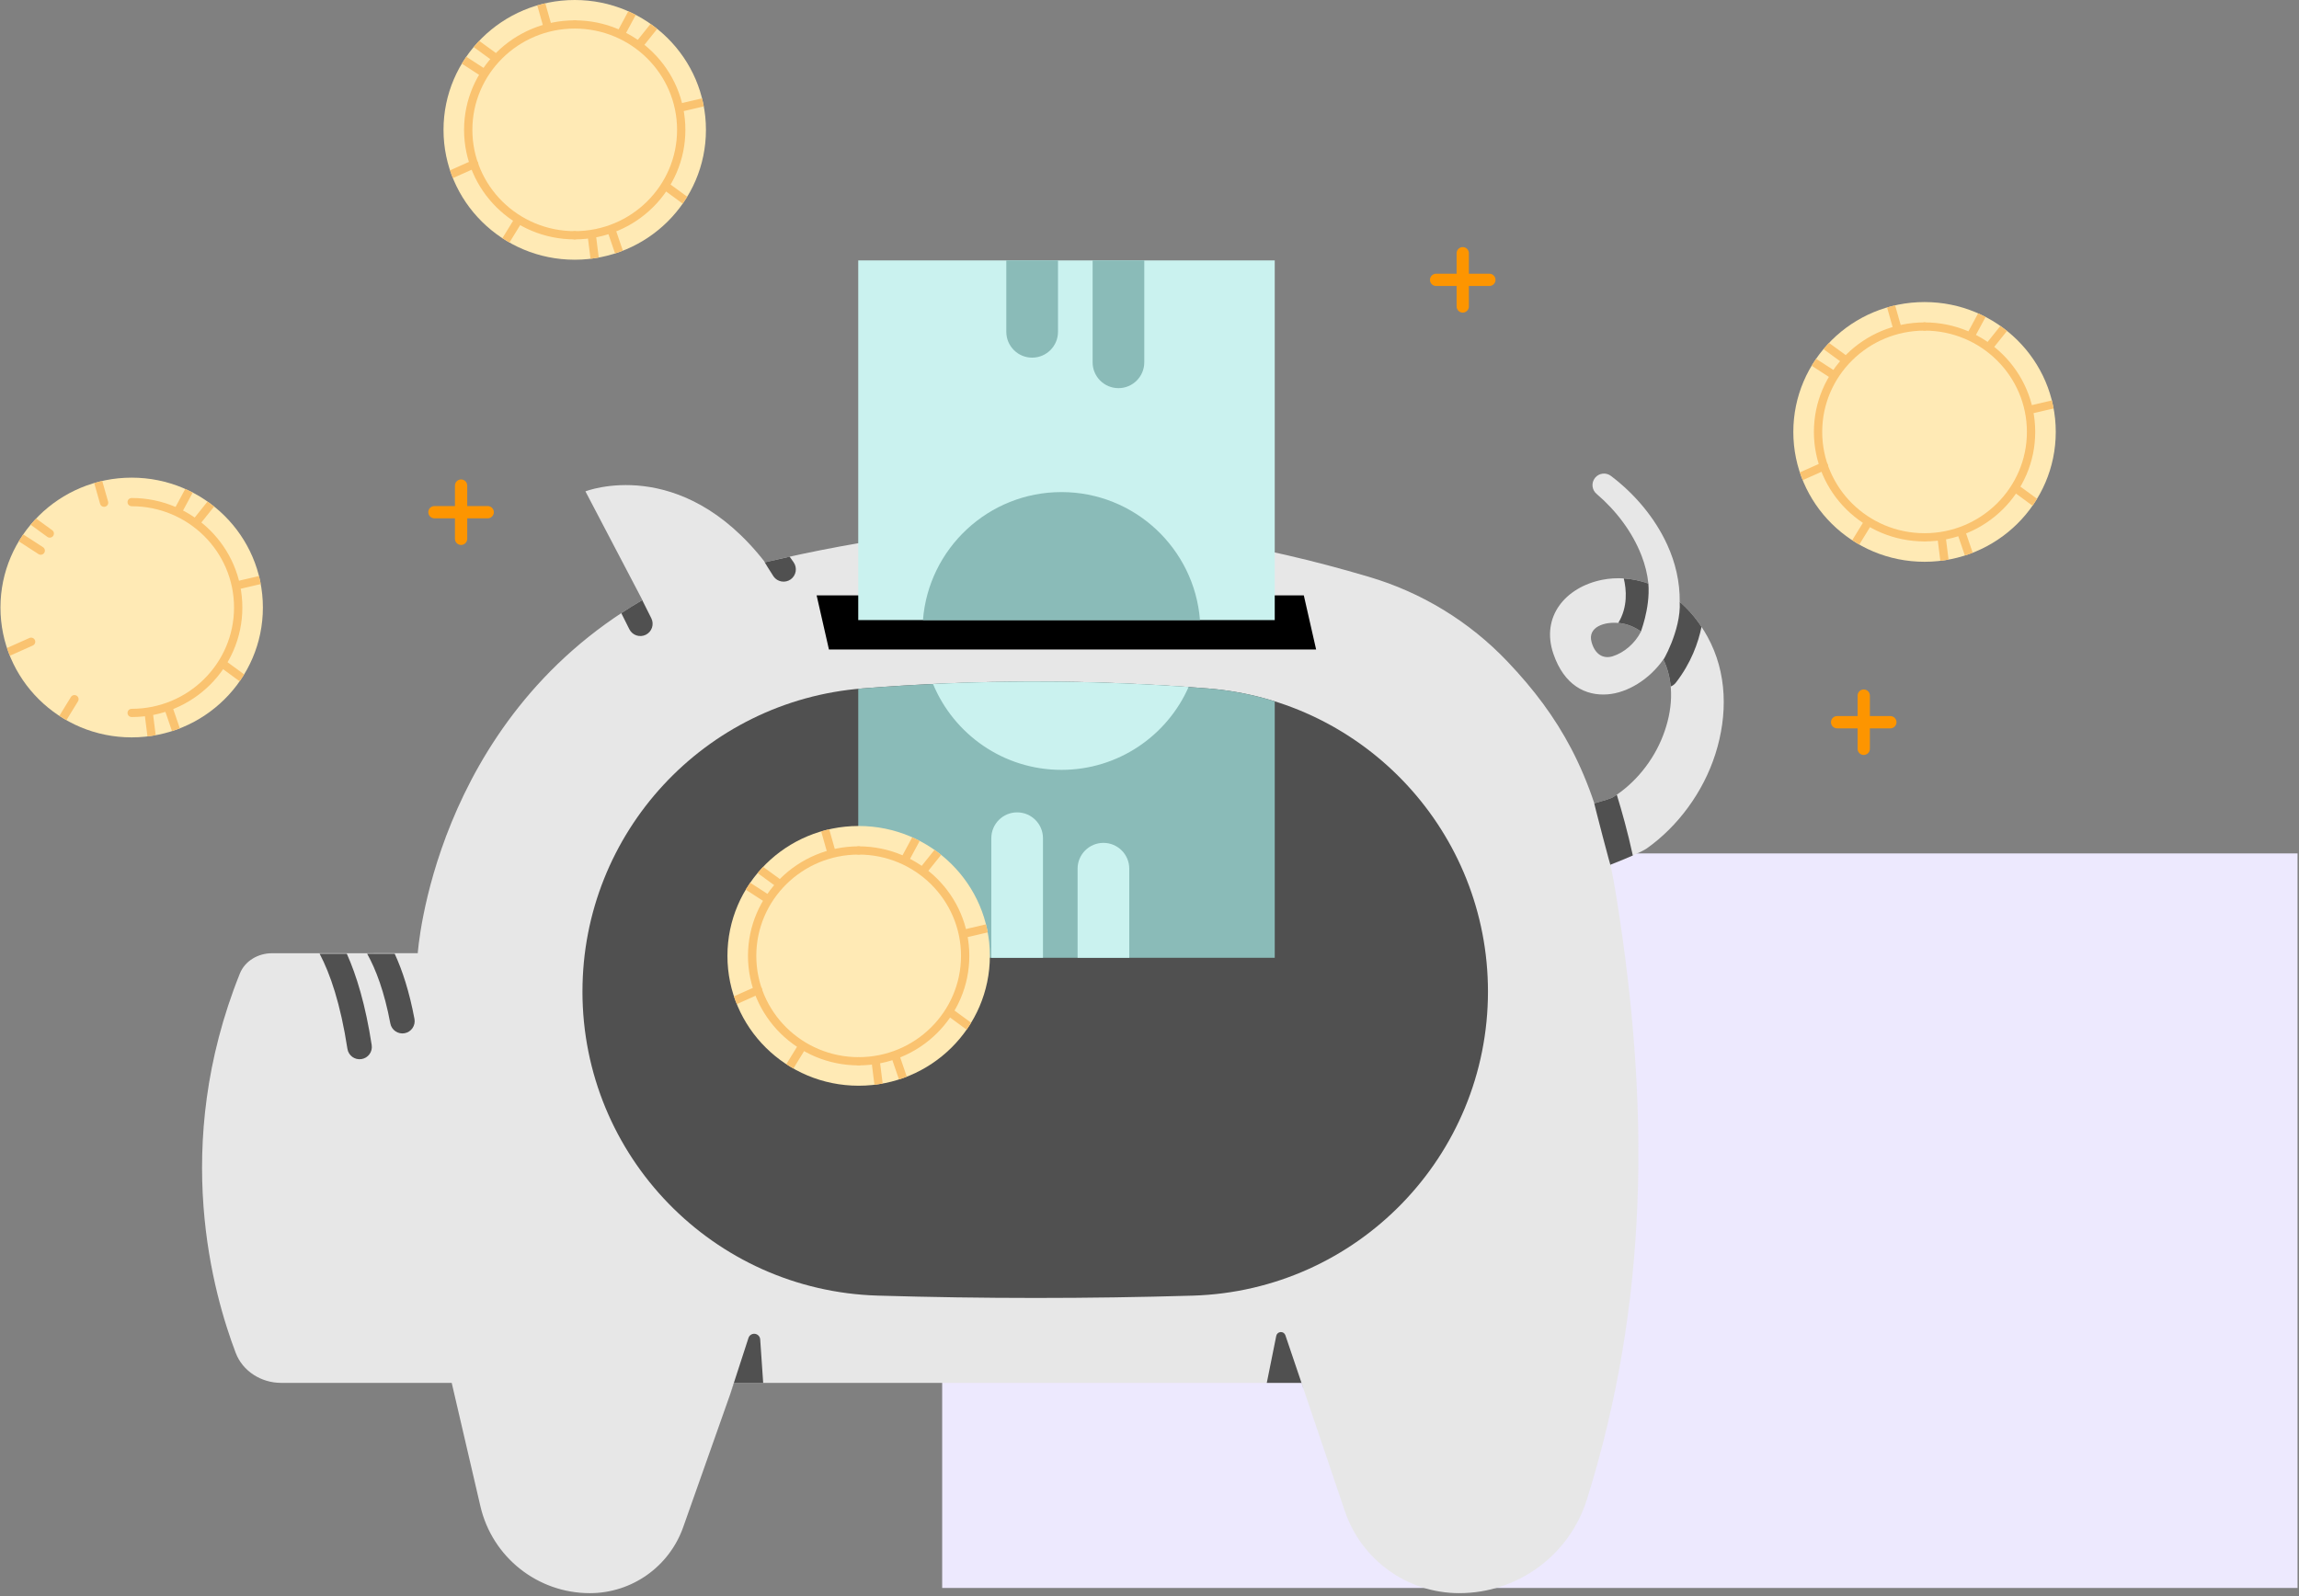 <svg width="468" height="325" viewBox="0 0 468 325" fill="none" xmlns="http://www.w3.org/2000/svg">
<rect x="0" y="0" width="468" height="325" fill="#808080" stroke="none"/>
<path d="M467.704 173.774H191.797V323.342H467.704V173.774Z" fill="#EDE9FE"/>
<path fill-rule="evenodd" clip-rule="evenodd" d="M324.554 163.578C326.409 163.058 327.934 162.586 328.314 162.349C332.774 159.573 336.539 154.99 338.536 149.789C340.466 144.77 340.949 139.199 338.606 134.272C335.796 138.314 331.339 141.06 327.276 141.381C322.751 141.738 318.401 139.525 316.216 133.123C313.641 125.576 318.656 119.568 326.149 118.062C329.016 117.486 332.299 117.658 335.556 118.823C335.356 116.878 334.874 114.976 334.166 113.145C332.301 108.319 328.986 103.964 325.049 100.597C324.041 99.785 323.884 98.309 324.694 97.302C325.504 96.295 326.981 96.136 327.989 96.948C332.796 100.591 336.906 105.458 339.406 110.94C341.069 114.587 341.984 118.508 341.934 122.56C344.014 124.339 345.939 126.665 347.569 129.612C351.651 136.994 351.716 145.612 349.196 153.53C346.719 161.322 341.521 168.306 335.229 172.756C334.441 173.316 331.389 174.706 327.849 176.061C328.279 178.163 328.676 180.353 329.044 182.643C335.894 225.308 335.626 265.166 323.029 305.361C319.456 316.691 308.949 324.398 297.071 324.398C297.069 324.401 297.069 324.401 297.069 324.401C286.521 324.401 277.144 317.676 273.764 307.681C269.699 295.668 264.934 281.581 264.934 281.581H149.461C149.461 281.581 143.514 298.403 139.076 310.961C136.229 319.016 128.614 324.401 120.071 324.401H120.069C109.436 324.401 100.205 317.071 97.797 306.713C95.056 294.923 91.953 281.581 91.953 281.581H57.215C53.183 281.581 49.401 279.223 47.974 275.453C43.529 263.711 34.677 233.498 48.827 198.236C49.866 195.648 52.555 194.101 55.346 194.101C64.601 194.093 85.044 194.093 85.044 194.093C85.044 194.093 88.135 147.012 130.771 122.185L119.174 100.05C119.174 100.05 138.566 92.41 155.734 114.492C196.649 104.864 232.729 103.829 278.676 117.461C289.431 120.634 299.159 126.586 306.881 134.716C312.256 140.364 316.491 146.022 319.851 152.44C321.659 155.894 323.211 159.568 324.554 163.578ZM334.056 128.59C332.691 127.622 331.236 127.059 329.801 126.88C326.576 126.476 323.146 127.704 323.984 130.726C324.704 133.334 326.431 134.205 328.284 133.631C330.566 132.923 332.826 131.037 334.056 128.59Z" fill="#E7E7E7"/>
<path fill-rule="evenodd" clip-rule="evenodd" d="M148.643 283.888L152.365 272.433C152.545 271.875 153.098 271.523 153.678 271.595C154.26 271.668 154.71 272.143 154.75 272.728L155.36 281.583H149.458L148.643 283.888ZM257.875 281.583L259.805 272.003C259.893 271.578 260.253 271.263 260.688 271.235C261.12 271.205 261.52 271.473 261.66 271.885C263.078 276.07 265.305 282.648 265.305 282.648L265.295 282.65L264.933 281.583H257.875ZM302.9 201.903C302.9 169.58 278.038 142.696 245.813 140.175C222.293 138.314 198.91 138.33 175.665 140.17C143.438 142.685 118.57 169.57 118.57 201.895C118.568 201.895 118.568 201.895 118.568 201.895C118.568 235.395 145.203 262.828 178.69 263.813C200.133 264.45 221.495 264.45 242.778 263.82C276.265 262.835 302.9 235.403 302.9 201.903ZM70.598 194.198C72.587 198.628 74.415 204.643 75.667 212.808C75.876 214.17 74.938 215.448 73.575 215.655C72.211 215.865 70.934 214.928 70.724 213.565C69.32 204.408 67.223 198.283 65.066 194.2L69.221 194.198H70.598ZM80.345 194.198C81.918 197.6 83.334 201.938 84.371 207.468C84.625 208.825 83.731 210.133 82.375 210.385C81.019 210.64 79.711 209.745 79.457 208.39C78.244 201.925 76.518 197.383 74.736 194.198H80.345ZM327.845 176.06C328.278 178.163 324.193 162.502 324.553 163.578C326.405 163.058 327.933 162.586 328.313 162.349C328.585 162.179 328.858 162.002 329.125 161.818C330.15 165.135 331.34 169.385 332.39 174.19C331.115 174.758 329.535 175.413 327.845 176.06ZM338.605 134.272C338.145 135.287 342.255 128.437 341.933 122.56C343.525 123.923 345.028 125.606 346.375 127.644C345.715 130.84 344.273 134.966 341.158 138.994C340.873 139.362 340.505 139.63 340.1 139.789C339.925 137.904 339.448 136.046 338.605 134.272ZM335.553 118.822C335.983 124.102 333.713 129.269 334.055 128.589C332.69 127.622 331.235 127.059 329.798 126.879C329.675 126.864 329.553 126.851 329.43 126.84C331.405 123.581 331.088 120.047 330.548 117.779C332.183 117.884 333.873 118.221 335.553 118.822ZM130.74 122.202L132.588 125.892C133.205 127.126 132.705 128.629 131.473 129.247C130.238 129.865 128.735 129.365 128.118 128.131L126.473 124.846C127.85 123.94 129.273 123.058 130.74 122.202ZM157.468 117.377C157.468 117.377 155.038 113.597 155.733 114.492C157.41 114.097 159.08 113.717 160.745 113.35L161.553 114.493C162.348 115.62 162.078 117.181 160.953 117.977C159.825 118.773 158.263 118.504 157.468 117.377Z" fill="#505050"/>
<path d="M265.412 121.228H166.238L168.744 132.247H267.918L265.412 121.228Z" fill="black"/>
<path fill-rule="evenodd" clip-rule="evenodd" d="M174.711 140.253C175.033 140.222 175.351 140.195 175.671 140.17C198.916 138.33 222.298 138.314 245.818 140.176C250.556 140.546 255.133 141.443 259.496 142.806V195.031H174.711V140.253Z" fill="#8ABBB8"/>
<path fill-rule="evenodd" clip-rule="evenodd" d="M189.934 139.271C207.202 138.462 224.542 138.659 241.962 139.887C237.572 149.821 227.629 156.76 216.079 156.76C204.292 156.76 194.179 149.533 189.934 139.271Z" fill="#CAF2EF"/>
<path fill-rule="evenodd" clip-rule="evenodd" d="M201.797 195.031V170.676C201.797 167.771 204.152 165.415 207.054 165.415C209.959 165.415 212.314 167.771 212.314 170.676V195.031H201.797ZM219.362 195.031V176.886C219.362 173.983 221.719 171.626 224.622 171.626C227.524 171.626 229.882 173.983 229.882 176.886V195.031H219.362Z" fill="#CAF2EF"/>
<path d="M259.495 53.024H174.711V126.263H259.495V53.024Z" fill="#CAF2EF"/>
<path fill-rule="evenodd" clip-rule="evenodd" d="M187.883 126.263C189.015 111.688 201.215 100.198 216.078 100.198C230.94 100.198 243.14 111.688 244.273 126.263H187.883Z" fill="#8ABBB8"/>
<path fill-rule="evenodd" clip-rule="evenodd" d="M232.937 53.024V73.776C232.937 76.679 230.582 79.036 227.68 79.036C224.777 79.036 222.42 76.679 222.42 73.776V53.024H232.937ZM215.372 53.024V67.566C215.372 70.469 213.015 72.825 210.112 72.825C207.21 72.825 204.852 70.469 204.852 67.566V53.024H215.372Z" fill="#8ABBB8"/>
<path d="M174.793 221.075C189.545 221.075 201.504 209.236 201.504 194.633C201.504 180.029 189.545 168.19 174.793 168.19C160.041 168.19 148.082 180.029 148.082 194.633C148.082 209.236 160.041 221.075 174.793 221.075Z" fill="#FFEAB5"/>
<path fill-rule="evenodd" clip-rule="evenodd" d="M174.795 174.008C186.294 174.008 195.63 183.25 195.63 194.633C195.63 206.016 186.294 215.258 174.795 215.258C174.328 215.258 173.949 215.633 173.949 216.096C173.949 216.558 174.328 216.933 174.795 216.933C187.228 216.933 197.322 206.941 197.322 194.633C197.322 182.325 187.228 172.332 174.795 172.332C174.328 172.332 173.949 172.708 173.949 173.17C173.949 173.632 174.328 174.008 174.795 174.008Z" fill="#FAC370"/>
<path fill-rule="evenodd" clip-rule="evenodd" d="M174.793 215.258C163.294 215.258 153.958 206.016 153.958 194.633C153.958 183.25 163.294 174.008 174.793 174.008C175.26 174.008 175.64 173.632 175.64 173.17C175.64 172.708 175.26 172.332 174.793 172.332C162.359 172.332 152.266 182.325 152.266 194.633C152.266 206.941 162.359 216.933 174.793 216.933C175.26 216.933 175.64 216.558 175.64 216.096C175.64 215.633 175.26 215.258 174.793 215.258Z" fill="#FAC370"/>
<path fill-rule="evenodd" clip-rule="evenodd" d="M178.007 220.885L177.461 216.529C177.403 216.07 177.733 215.651 178.197 215.594C178.661 215.537 179.082 215.863 179.141 216.322L179.681 220.632C179.129 220.733 178.571 220.818 178.007 220.885ZM183.002 219.8L181.489 215.38C181.34 214.942 181.577 214.466 182.02 214.317C182.462 214.169 182.943 214.404 183.092 214.842L184.596 219.234C184.073 219.439 183.542 219.628 183.002 219.8ZM160.067 216.692L162.42 212.863C162.662 212.468 163.183 212.342 163.582 212.582C163.982 212.823 164.109 213.338 163.867 213.733L161.507 217.573C161.016 217.294 160.536 217 160.067 216.692ZM196.769 209.657L192.881 206.809C192.507 206.534 192.427 206.009 192.705 205.637C192.982 205.266 193.512 205.187 193.888 205.462L197.689 208.247C197.398 208.727 197.09 209.198 196.769 209.657ZM149.406 202.875L153.974 200.839C154.399 200.65 154.902 200.838 155.093 201.259C155.284 201.681 155.094 202.177 154.668 202.367L149.987 204.453C149.777 203.935 149.582 203.409 149.406 202.875ZM200.71 188.219C200.846 188.759 200.966 189.305 201.067 189.857L196.564 190.909C196.11 191.015 195.653 190.736 195.547 190.286C195.438 189.836 195.721 189.384 196.174 189.278L200.71 188.219ZM152.72 179.743L156.745 182.349C157.136 182.602 157.246 183.121 156.99 183.508C156.734 183.895 156.21 184.004 155.819 183.751L151.811 181.155C152.099 180.674 152.403 180.203 152.72 179.743ZM155.347 176.51L158.62 178.893C158.996 179.167 159.077 179.692 158.799 180.064C158.523 180.437 157.992 180.517 157.616 180.243L154.223 177.771C154.583 177.339 154.959 176.919 155.347 176.51ZM190.23 173.058C190.691 173.382 191.141 173.719 191.579 174.071L188.653 177.723C188.362 178.086 187.829 178.146 187.463 177.859C187.098 177.572 187.037 177.044 187.326 176.682L190.23 173.058ZM185.698 170.491C186.214 170.721 186.722 170.966 187.22 171.225L185.156 175.056C184.936 175.464 184.424 175.619 184.011 175.401C183.599 175.184 183.444 174.676 183.664 174.268L185.698 170.491ZM168.802 168.859L169.993 173.065C170.119 173.51 169.856 173.973 169.406 174.097C168.956 174.222 168.489 173.962 168.364 173.517L167.165 169.286C167.703 169.127 168.248 168.985 168.802 168.859Z" fill="#FAC370"/>
<path d="M116.996 52.885C131.748 52.885 143.707 41.046 143.707 26.443C143.707 11.839 131.748 0 116.996 0C102.244 0 90.285 11.839 90.285 26.443C90.285 41.046 102.244 52.885 116.996 52.885Z" fill="#FFEAB5"/>
<path fill-rule="evenodd" clip-rule="evenodd" d="M116.994 5.817C128.493 5.817 137.829 15.059 137.829 26.442C137.829 37.826 128.493 47.067 116.994 47.067C116.527 47.067 116.148 47.443 116.148 47.905C116.148 48.367 116.527 48.743 116.994 48.743C129.427 48.743 139.521 38.75 139.521 26.442C139.521 14.134 129.427 4.142 116.994 4.142C116.527 4.142 116.148 4.517 116.148 4.98C116.148 5.442 116.527 5.817 116.994 5.817Z" fill="#FAC370"/>
<path fill-rule="evenodd" clip-rule="evenodd" d="M116.995 47.067C105.496 47.067 96.16 37.826 96.16 26.442C96.16 15.059 105.496 5.817 116.995 5.817C117.463 5.817 117.842 5.442 117.842 4.98C117.842 4.517 117.463 4.142 116.995 4.142C104.562 4.142 94.469 14.134 94.469 26.442C94.469 38.75 104.562 48.743 116.995 48.743C117.463 48.743 117.842 48.367 117.842 47.905C117.842 47.443 117.463 47.067 116.995 47.067Z" fill="#FAC370"/>
<path fill-rule="evenodd" clip-rule="evenodd" d="M120.21 52.695L119.664 48.338C119.606 47.879 119.936 47.461 120.4 47.404C120.864 47.347 121.285 47.673 121.344 48.132L121.884 52.442C121.333 52.543 120.774 52.628 120.21 52.695ZM125.205 51.61L123.692 47.19C123.543 46.752 123.78 46.276 124.223 46.127C124.665 45.979 125.146 46.214 125.295 46.652L126.799 51.044C126.276 51.249 125.745 51.438 125.205 51.61ZM102.27 48.502L104.623 44.673C104.865 44.278 105.386 44.152 105.785 44.392C106.185 44.632 106.312 45.148 106.07 45.543L103.71 49.383C103.22 49.104 102.739 48.81 102.27 48.502ZM138.972 41.467L135.084 38.619C134.71 38.344 134.63 37.819 134.908 37.447C135.186 37.075 135.715 36.997 136.091 37.272L139.892 40.057C139.601 40.537 139.293 41.007 138.972 41.467ZM91.609 34.684L96.177 32.649C96.602 32.459 97.105 32.648 97.296 33.069C97.487 33.491 97.298 33.987 96.871 34.177L92.19 36.263C91.98 35.745 91.785 35.219 91.609 34.684ZM142.913 20.029C143.049 20.569 143.169 21.115 143.271 21.667L138.767 22.718C138.313 22.825 137.856 22.545 137.75 22.096C137.641 21.645 137.924 21.194 138.378 21.088L142.913 20.029ZM94.923 11.553L98.948 14.159C99.339 14.412 99.449 14.931 99.193 15.318C98.938 15.705 98.413 15.814 98.022 15.561L94.014 12.965C94.302 12.484 94.607 12.013 94.923 11.553ZM97.55 8.32L100.823 10.703C101.199 10.977 101.28 11.502 101.002 11.874C100.727 12.247 100.195 12.327 99.819 12.053L96.426 9.581C96.786 9.149 97.162 8.729 97.55 8.32ZM132.434 4.868C132.894 5.192 133.344 5.529 133.783 5.881L130.856 9.533C130.565 9.895 130.032 9.956 129.666 9.669C129.301 9.381 129.24 8.854 129.529 8.492L132.434 4.868ZM127.901 2.301C128.417 2.53 128.925 2.776 129.423 3.035L127.36 6.866C127.14 7.274 126.627 7.429 126.214 7.211C125.802 6.994 125.647 6.486 125.867 6.078L127.901 2.301ZM111.005 0.669L112.197 4.874C112.322 5.32 112.059 5.782 111.609 5.907C111.159 6.032 110.692 5.772 110.567 5.327L109.368 1.096C109.907 0.937 110.452 0.795 111.005 0.669Z" fill="#FAC370"/>
<path d="M26.805 150.146C41.557 150.146 53.515 138.307 53.515 123.704C53.515 109.1 41.557 97.261 26.805 97.261C12.052 97.261 0.094 109.1 0.094 123.704C0.094 138.307 12.052 150.146 26.805 150.146Z" fill="#FFEAB5"/>
<path fill-rule="evenodd" clip-rule="evenodd" d="M26.807 103.079C38.305 103.079 47.641 112.321 47.641 123.704C47.641 135.087 38.305 144.329 26.807 144.329C26.34 144.329 25.961 144.704 25.961 145.167C25.961 145.629 26.34 146.004 26.807 146.004C39.24 146.004 49.334 136.012 49.334 123.704C49.334 111.396 39.24 101.403 26.807 101.403C26.34 101.403 25.961 101.779 25.961 102.241C25.961 102.704 26.34 103.079 26.807 103.079Z" fill="#FAC370"/>
<path fill-rule="evenodd" clip-rule="evenodd" d="M30.019 149.956L29.472 145.6C29.415 145.141 29.745 144.722 30.209 144.665C30.672 144.608 31.094 144.934 31.153 145.393L31.693 149.703C31.141 149.805 30.583 149.889 30.019 149.956ZM35.014 148.871L33.501 144.451C33.352 144.013 33.589 143.537 34.032 143.389C34.474 143.24 34.954 143.475 35.103 143.913L36.608 148.305C36.085 148.51 35.554 148.699 35.014 148.871ZM12.079 145.763L14.431 141.934C14.673 141.539 15.195 141.413 15.594 141.653C15.993 141.894 16.12 142.409 15.878 142.804L13.519 146.644C13.028 146.365 12.548 146.071 12.079 145.763ZM48.78 138.728L44.893 135.88C44.519 135.605 44.439 135.08 44.717 134.708C44.994 134.337 45.524 134.258 45.9 134.533L49.701 137.318C49.41 137.798 49.102 138.269 48.78 138.728ZM1.418 131.946L5.986 129.91C6.411 129.721 6.913 129.909 7.105 130.33C7.296 130.752 7.106 131.248 6.68 131.438L1.998 133.524C1.788 133.006 1.594 132.48 1.418 131.946ZM52.722 117.29C52.857 117.83 52.978 118.376 53.079 118.928L48.575 119.98C48.122 120.086 47.665 119.807 47.558 119.357C47.45 118.907 47.733 118.455 48.186 118.349L52.722 117.29ZM4.732 108.814L8.756 111.42C9.147 111.673 9.257 112.192 9.002 112.58C8.746 112.966 8.222 113.075 7.831 112.822L3.823 110.226C4.111 109.745 4.415 109.274 4.732 108.814ZM7.358 105.581L10.632 107.964C11.007 108.238 11.089 108.763 10.811 109.135C10.535 109.508 10.004 109.588 9.628 109.314L6.235 106.842C6.595 106.41 6.971 105.99 7.358 105.581ZM42.242 102.129C42.703 102.453 43.153 102.79 43.591 103.142L40.665 106.794C40.374 107.157 39.841 107.217 39.475 106.93C39.109 106.643 39.049 106.115 39.338 105.753L42.242 102.129ZM37.71 99.562C38.226 99.792 38.734 100.037 39.231 100.297L37.168 104.127C36.948 104.535 36.435 104.69 36.022 104.472C35.611 104.255 35.455 103.747 35.675 103.339L37.71 99.562ZM20.814 97.93L22.005 102.136C22.13 102.581 21.868 103.044 21.418 103.168C20.968 103.293 20.501 103.033 20.375 102.588L19.177 98.357C19.715 98.198 20.26 98.056 20.814 97.93Z" fill="#FAC370"/>
<path d="M391.773 114.39C406.525 114.39 418.484 102.551 418.484 87.948C418.484 73.344 406.525 61.505 391.773 61.505C377.021 61.505 365.062 73.344 365.062 87.948C365.062 102.551 377.021 114.39 391.773 114.39Z" fill="#FFEAB5"/>
<path fill-rule="evenodd" clip-rule="evenodd" d="M391.776 67.322C403.274 67.322 412.61 76.564 412.61 87.947C412.61 99.33 403.274 108.572 391.776 108.572C391.309 108.572 390.93 108.948 390.93 109.41C390.93 109.872 391.309 110.248 391.776 110.248C404.208 110.248 414.303 100.255 414.303 87.947C414.303 75.639 404.208 65.647 391.776 65.647C391.309 65.647 390.93 66.022 390.93 66.485C390.93 66.947 391.309 67.322 391.776 67.322Z" fill="#FAC370"/>
<path fill-rule="evenodd" clip-rule="evenodd" d="M391.777 108.572C380.277 108.572 370.941 99.33 370.941 87.947C370.941 76.564 380.277 67.322 391.777 67.322C392.244 67.322 392.623 66.947 392.623 66.485C392.623 66.022 392.244 65.647 391.777 65.647C379.343 65.647 369.25 75.639 369.25 87.947C369.25 100.255 379.343 110.248 391.777 110.248C392.244 110.248 392.623 109.872 392.623 109.41C392.623 108.948 392.244 108.572 391.777 108.572Z" fill="#FAC370"/>
<path fill-rule="evenodd" clip-rule="evenodd" d="M394.989 114.2L394.442 109.844C394.385 109.385 394.715 108.966 395.178 108.909C395.642 108.852 396.064 109.178 396.123 109.637L396.663 113.947C396.111 114.048 395.552 114.133 394.989 114.2ZM399.983 113.115L398.47 108.695C398.321 108.257 398.558 107.781 399.002 107.632C399.443 107.484 399.924 107.719 400.073 108.157L401.578 112.549C401.055 112.754 400.523 112.943 399.983 113.115ZM377.048 110.007L379.401 106.178C379.643 105.783 380.164 105.657 380.564 105.897C380.963 106.138 381.09 106.653 380.848 107.048L378.489 110.888C377.998 110.609 377.517 110.315 377.048 110.007ZM413.75 102.972L409.862 100.124C409.488 99.849 409.409 99.324 409.686 98.952C409.964 98.581 410.494 98.502 410.869 98.777L414.671 101.562C414.38 102.042 414.072 102.513 413.75 102.972ZM366.387 96.19L370.955 94.154C371.38 93.965 371.883 94.153 372.074 94.574C372.265 94.996 372.076 95.492 371.649 95.682L366.968 97.768C366.758 97.25 366.564 96.724 366.387 96.19ZM417.692 81.534C417.827 82.074 417.947 82.62 418.049 83.172L413.545 84.224C413.092 84.33 412.635 84.05 412.528 83.601C412.42 83.151 412.702 82.699 413.156 82.593L417.692 81.534ZM369.701 73.058L373.726 75.664C374.117 75.917 374.227 76.436 373.971 76.823C373.716 77.21 373.191 77.319 372.8 77.066L368.792 74.47C369.08 73.989 369.385 73.518 369.701 73.058ZM372.328 69.825L375.601 72.208C375.977 72.482 376.058 73.007 375.781 73.379C375.505 73.752 374.973 73.832 374.598 73.558L371.204 71.086C371.565 70.654 371.941 70.234 372.328 69.825ZM407.212 66.373C407.672 66.697 408.122 67.034 408.561 67.386L405.635 71.038C405.343 71.401 404.81 71.461 404.445 71.174C404.079 70.887 404.018 70.359 404.308 69.997L407.212 66.373ZM402.679 63.806C403.196 64.036 403.703 64.281 404.201 64.54L402.138 68.371C401.918 68.779 401.405 68.934 400.992 68.716C400.581 68.499 400.425 67.991 400.645 67.583L402.679 63.806ZM385.783 62.174L386.975 66.38C387.1 66.825 386.838 67.288 386.388 67.412C385.937 67.537 385.47 67.277 385.345 66.832L384.147 62.601C384.685 62.442 385.23 62.3 385.783 62.174Z" fill="#FAC370"/>
<path fill-rule="evenodd" clip-rule="evenodd" d="M296.516 55.734V51.563C296.516 50.873 297.076 50.313 297.766 50.313C298.456 50.313 299.016 50.873 299.016 51.563V55.734H303.186C303.876 55.734 304.436 56.294 304.436 56.984C304.436 57.673 303.876 58.234 303.186 58.234H299.016V62.404C299.016 63.094 298.456 63.654 297.766 63.654C297.076 63.654 296.516 63.094 296.516 62.404V58.234H292.344C291.654 58.234 291.094 57.673 291.094 56.984C291.094 56.294 291.654 55.734 292.344 55.734H296.516Z" fill="#FD9500"/>
<path fill-rule="evenodd" clip-rule="evenodd" d="M92.611 103.045V98.875C92.611 98.185 93.171 97.625 93.861 97.625C94.55 97.625 95.111 98.185 95.111 98.875V103.045H99.281C99.971 103.045 100.53 103.605 100.53 104.295C100.53 104.985 99.971 105.545 99.281 105.545H95.111V109.716C95.111 110.406 94.55 110.966 93.861 110.966C93.171 110.966 92.611 110.406 92.611 109.716V105.545H88.438C87.748 105.545 87.188 104.985 87.188 104.295C87.188 103.605 87.748 103.045 88.438 103.045H92.611Z" fill="#FD9500"/>
<path fill-rule="evenodd" clip-rule="evenodd" d="M378.146 145.808V141.637C378.146 140.947 378.706 140.387 379.396 140.387C380.086 140.387 380.646 140.947 380.646 141.637V145.808H384.816C385.506 145.808 386.066 146.368 386.066 147.058C386.066 147.747 385.506 148.308 384.816 148.308H380.646V152.478C380.646 153.168 380.086 153.728 379.396 153.728C378.706 153.728 378.146 153.168 378.146 152.478V148.308H373.973C373.283 148.308 372.723 147.747 372.723 147.058C372.723 146.368 373.283 145.808 373.973 145.808H378.146Z" fill="#FD9500"/>
</svg>
